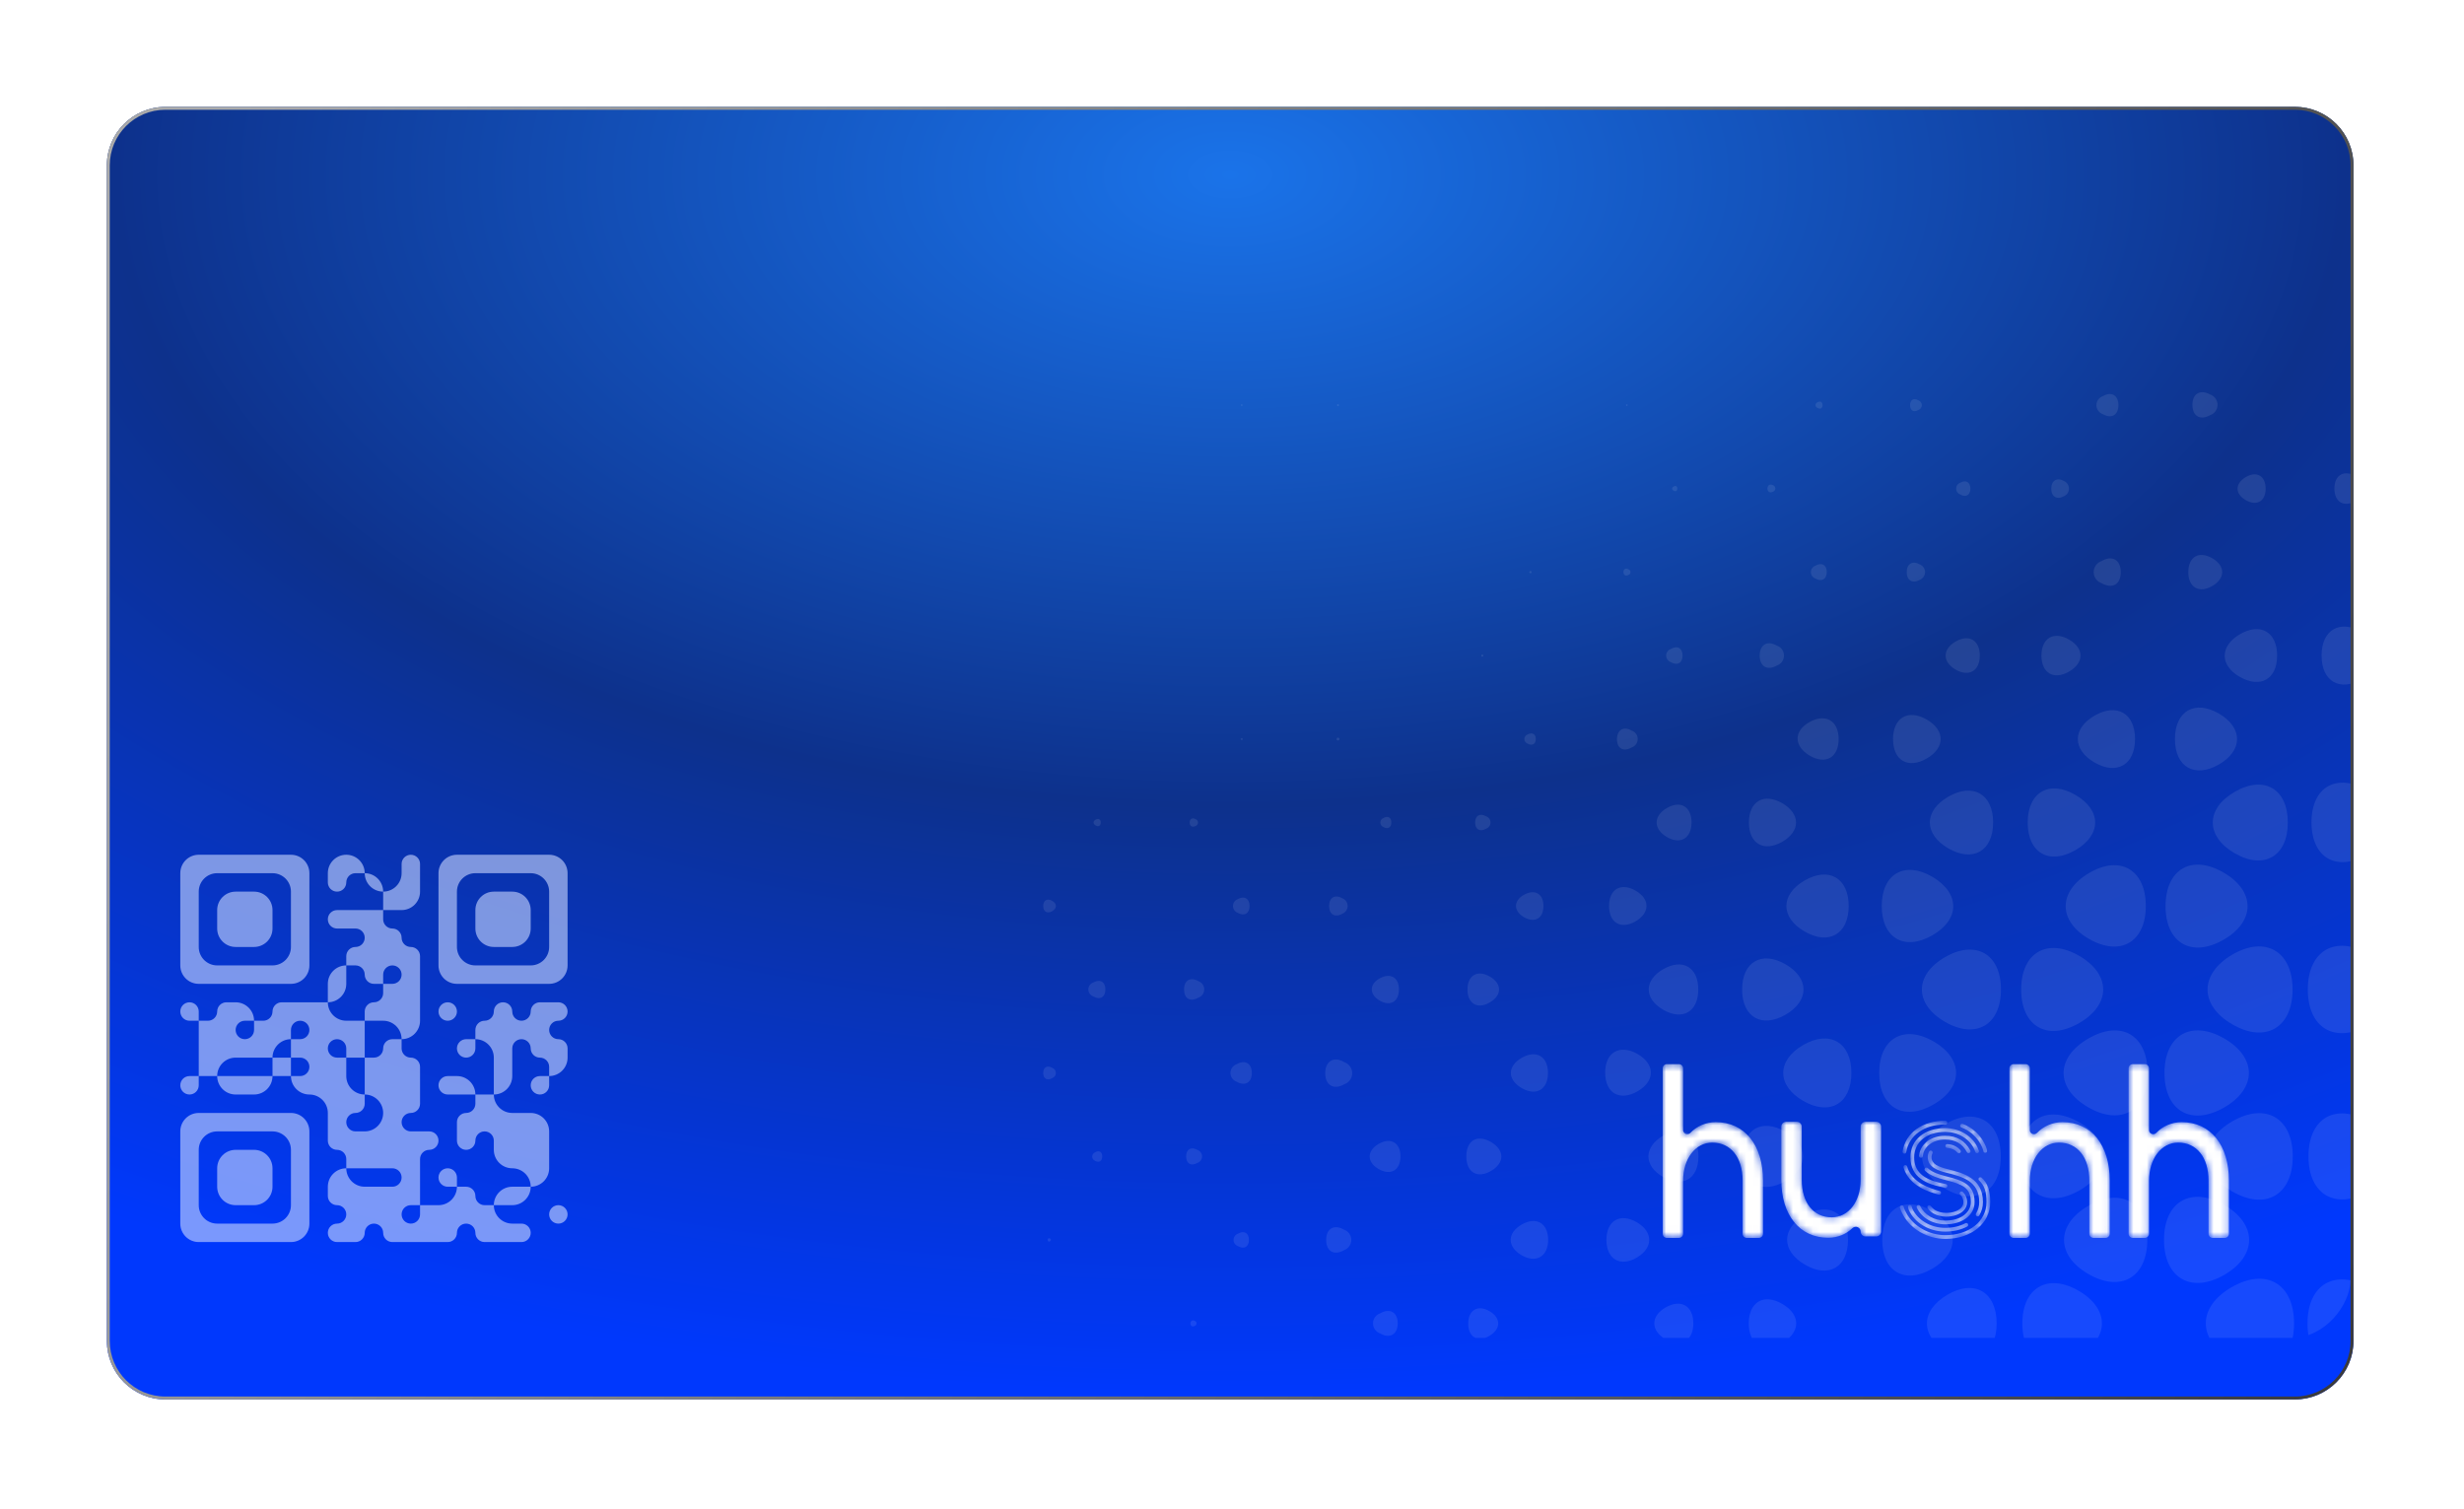 <svg width="369" height="226" viewBox="0 0 369 226" fill="none" xmlns="http://www.w3.org/2000/svg">
<g filter="url(#filter0_d_563_3619)">
<path d="M24.762 200.571L343.687 200.571C348.526 200.571 352.449 196.649 352.449 191.81V15.762C352.449 10.923 348.526 7 343.687 7L24.762 7C19.923 7 16 10.923 16 15.762V191.81C16 196.649 19.923 200.571 24.762 200.571Z" fill="url(#paint0_radial_563_3619)"/>
<path d="M343.687 200.352L24.762 200.352C20.044 200.352 16.219 196.528 16.219 191.81V15.762C16.219 11.044 20.044 7.219 24.762 7.219L343.687 7.219C348.405 7.219 352.23 11.044 352.23 15.762V191.81C352.23 196.528 348.405 200.352 343.687 200.352Z" stroke="url(#paint1_linear_563_3619)" stroke-width="0.438"/>
</g>
<g opacity="0.09">
<g clip-path="url(#clip0_563_3619)">
<path d="M231.818 160.683C231.818 163.152 230.055 164.201 227.886 162.942C225.716 161.683 225.728 159.659 227.886 158.412C230.043 157.165 231.818 158.177 231.818 160.683Z" fill="white"/>
<path d="M245.23 157.832C247.893 159.375 247.893 161.893 245.23 163.424C242.567 164.955 240.386 163.708 240.386 160.634C240.386 157.561 242.567 156.339 245.23 157.832Z" fill="white"/>
<path d="M254.327 148.178C254.327 151.523 251.96 152.881 249.075 151.215C246.191 149.548 246.179 146.808 249.075 145.141C251.972 143.475 254.327 144.833 254.327 148.178Z" fill="white"/>
<path d="M244.936 133.377C247.118 134.611 247.118 136.71 244.936 137.969C242.754 139.228 240.967 138.203 240.967 135.673C240.967 133.142 242.754 132.118 244.936 133.377Z" fill="white"/>
<path d="M231.141 135.673C231.141 137.525 229.834 138.277 228.232 137.352C226.629 136.426 226.629 134.883 228.232 133.994C229.834 133.105 231.141 133.821 231.141 135.673Z" fill="white"/>
<path d="M223.106 146.241C224.955 147.302 224.955 149.043 223.106 150.117C221.257 151.191 219.765 150.302 219.765 148.179C219.765 146.056 221.269 145.179 223.106 146.241Z" fill="white"/>
<path d="M223.291 171.016C225.349 172.25 225.349 174.151 223.291 175.348C221.232 176.546 219.592 175.558 219.592 173.176C219.592 170.793 221.183 169.818 223.291 171.016Z" fill="white"/>
<path d="M254.352 173.175C254.352 176.545 251.973 177.927 249.051 176.249C246.13 174.57 246.142 171.793 249.051 170.077C251.961 168.361 254.352 169.805 254.352 173.175Z" fill="white"/>
<path d="M267.406 144.414C270.981 146.487 270.981 149.87 267.406 151.943C263.831 154.017 260.897 152.314 260.897 148.179C260.897 144.043 263.831 142.34 267.406 144.414Z" fill="white"/>
<path d="M253.318 123.169C253.318 125.552 251.629 126.527 249.62 125.342C247.61 124.157 247.561 122.207 249.62 121.009C251.678 119.812 253.318 120.799 253.318 123.169Z" fill="white"/>
<path d="M222.536 122.232C222.733 122.297 222.905 122.423 223.027 122.591C223.149 122.76 223.214 122.963 223.214 123.171C223.214 123.379 223.149 123.581 223.027 123.75C222.905 123.918 222.733 124.044 222.536 124.109C221.636 124.627 220.909 124.207 220.909 123.171C220.909 122.134 221.636 121.726 222.536 122.232Z" fill="white"/>
<path d="M209.497 148.177C209.497 150.004 208.203 150.757 206.625 149.843C205.047 148.93 205.035 147.375 206.625 146.511C208.215 145.646 209.497 146.35 209.497 148.177Z" fill="white"/>
<path d="M231.843 185.679C231.843 188.148 230.055 189.234 227.873 187.975C225.692 186.716 225.692 184.642 227.873 183.383C230.055 182.124 231.843 183.161 231.843 185.679Z" fill="white"/>
<path d="M245.133 183.037C247.599 184.494 247.599 186.864 245.133 188.32C242.668 189.777 240.572 188.579 240.572 185.679C240.572 182.778 242.631 181.593 245.133 183.037Z" fill="white"/>
<path d="M267.371 169.471C270.896 171.508 270.896 174.841 267.371 176.878C263.845 178.914 260.96 177.248 260.96 173.174C260.96 169.101 263.845 167.435 267.371 169.471Z" fill="white"/>
<path d="M277.255 160.682C277.255 165.274 274.001 167.15 270.032 164.854C266.062 162.558 266.062 158.793 270.032 156.497C274.001 154.201 277.255 156.09 277.255 160.682Z" fill="white"/>
<path d="M276.852 135.674C276.852 139.871 273.881 141.599 270.244 139.488C266.608 137.378 266.62 133.958 270.244 131.86C273.868 129.761 276.852 131.477 276.852 135.674Z" fill="white"/>
<path d="M266.904 120.281C269.653 121.874 269.653 124.478 266.904 126.058C264.155 127.638 261.911 126.354 261.911 123.17C261.911 119.985 264.155 118.701 266.904 120.281Z" fill="white"/>
<path d="M244.344 109.405C244.61 109.493 244.841 109.662 245.005 109.89C245.168 110.117 245.256 110.39 245.256 110.67C245.256 110.95 245.168 111.223 245.005 111.45C244.841 111.677 244.61 111.847 244.344 111.935C243.112 112.639 242.15 112.071 242.15 110.701C242.15 109.33 243.136 108.701 244.344 109.405Z" fill="white"/>
<path d="M229.994 110.678C229.994 111.431 229.452 111.74 228.761 111.357C228.621 111.307 228.499 111.213 228.413 111.091C228.327 110.968 228.281 110.822 228.281 110.672C228.281 110.522 228.327 110.376 228.413 110.254C228.499 110.131 228.621 110.038 228.761 109.987C229.452 109.617 229.994 109.925 229.994 110.678Z" fill="white"/>
<path d="M208.363 123.169C208.363 123.922 207.833 124.231 207.192 123.86C207.051 123.81 206.929 123.717 206.843 123.594C206.757 123.471 206.711 123.325 206.711 123.175C206.711 123.025 206.757 122.879 206.843 122.757C206.929 122.634 207.051 122.541 207.192 122.49C207.833 122.12 208.363 122.416 208.363 123.169Z" fill="white"/>
<path d="M201.038 134.526C201.268 134.617 201.466 134.775 201.605 134.979C201.744 135.184 201.818 135.426 201.818 135.674C201.818 135.921 201.744 136.163 201.605 136.368C201.466 136.572 201.268 136.731 201.038 136.822C199.941 137.463 199.041 136.945 199.041 135.674C199.041 134.402 199.941 133.896 201.038 134.526Z" fill="white"/>
<path d="M201.322 159.066C201.666 159.183 201.964 159.404 202.176 159.7C202.387 159.995 202.501 160.35 202.501 160.713C202.501 161.077 202.387 161.431 202.176 161.727C201.964 162.022 201.666 162.244 201.322 162.361C199.757 163.275 198.462 162.534 198.462 160.72C198.462 158.905 199.757 158.115 201.322 159.066Z" fill="white"/>
<path d="M209.729 173.176C209.729 175.25 208.262 176.101 206.462 175.065C204.663 174.028 204.675 172.337 206.462 171.3C208.25 170.263 209.729 171.114 209.729 173.176Z" fill="white"/>
<path d="M209.322 198.183C209.322 199.837 208.089 200.516 206.708 199.689C206.391 199.584 206.114 199.381 205.918 199.11C205.722 198.838 205.617 198.512 205.617 198.177C205.617 197.842 205.722 197.515 205.918 197.244C206.114 196.972 206.391 196.77 206.708 196.665C208.138 195.838 209.322 196.517 209.322 198.183Z" fill="white"/>
<path d="M223.054 196.345C224.805 197.357 224.805 199.011 223.054 200.048C221.304 201.085 219.874 200.233 219.874 198.209C219.874 196.184 221.304 195.333 223.054 196.345Z" fill="white"/>
<path d="M253.587 198.182C253.587 200.811 251.714 201.885 249.446 200.577C247.177 199.268 247.165 197.096 249.446 195.787C251.726 194.479 253.587 195.54 253.587 198.182Z" fill="white"/>
<path d="M266.916 195.27C269.69 196.875 269.69 199.491 266.916 201.096C264.143 202.701 261.887 201.38 261.887 198.183C261.887 194.986 264.143 193.628 266.916 195.27Z" fill="white"/>
<path d="M276.751 185.68C276.751 189.778 273.842 191.457 270.292 189.383C266.742 187.309 266.742 183.976 270.292 181.977C273.842 179.977 276.751 181.582 276.751 185.68Z" fill="white"/>
<path d="M289.572 155.968C294.059 158.56 294.059 162.794 289.572 165.386C285.085 167.978 281.424 165.855 281.424 160.683C281.424 155.511 285.097 153.375 289.572 155.968Z" fill="white"/>
<path d="M299.655 148.18C299.655 153.5 295.883 155.685 291.272 153.019C286.662 150.352 286.674 145.995 291.272 143.341C295.87 140.687 299.655 142.847 299.655 148.18Z" fill="white"/>
<path d="M289.386 131.306C293.553 133.775 293.553 137.651 289.386 140.058C285.22 142.465 281.805 140.49 281.805 135.676C281.805 130.862 285.22 128.887 289.386 131.306Z" fill="white"/>
<path d="M275.348 110.679C275.348 113.444 273.388 114.567 270.996 113.148C268.605 111.728 268.605 109.445 270.996 108.124C273.388 106.803 275.348 107.914 275.348 110.679Z" fill="white"/>
<path d="M266.1 96.68C266.411 96.787 266.68 96.989 266.871 97.256C267.061 97.524 267.164 97.845 267.164 98.173C267.164 98.502 267.061 98.823 266.871 99.091C266.68 99.358 266.411 99.56 266.1 99.667C264.683 100.482 263.524 99.815 263.524 98.173C263.524 96.532 264.683 95.865 266.1 96.68Z" fill="white"/>
<path d="M251.974 98.172C251.974 99.271 251.198 99.727 250.248 99.172C250.036 99.104 249.851 98.971 249.72 98.791C249.589 98.612 249.518 98.395 249.518 98.172C249.518 97.949 249.589 97.733 249.72 97.553C249.851 97.373 250.036 97.24 250.248 97.172C251.198 96.617 251.974 97.073 251.974 98.172Z" fill="white"/>
<path d="M222.056 98.05C222.18 98.05 222.18 98.235 222.056 98.309C221.933 98.383 221.835 98.309 221.835 98.173C221.835 98.037 221.946 97.975 222.056 98.05Z" fill="white"/>
<path d="M200.471 110.493C200.51 110.504 200.545 110.527 200.57 110.559C200.595 110.592 200.608 110.631 200.608 110.672C200.608 110.713 200.595 110.753 200.57 110.785C200.545 110.818 200.51 110.841 200.471 110.851C200.298 110.95 200.163 110.851 200.163 110.678C200.163 110.506 200.298 110.407 200.471 110.493Z" fill="white"/>
<path d="M187.132 135.675C187.132 136.798 186.343 137.255 185.37 136.7C185.158 136.625 184.974 136.486 184.845 136.303C184.715 136.119 184.645 135.9 184.645 135.675C184.645 135.45 184.715 135.231 184.845 135.047C184.974 134.864 185.158 134.725 185.37 134.65C186.306 134.095 187.132 134.552 187.132 135.675Z" fill="white"/>
<path d="M179.467 146.932C179.722 147.022 179.943 147.189 180.099 147.41C180.256 147.631 180.34 147.896 180.34 148.167C180.34 148.438 180.256 148.702 180.099 148.923C179.943 149.144 179.722 149.311 179.467 149.401C178.234 150.092 177.322 149.537 177.322 148.167C177.322 146.796 178.283 146.253 179.467 146.932Z" fill="white"/>
<path d="M187.468 160.684C187.468 162.116 186.445 162.708 185.2 161.992C184.928 161.896 184.694 161.718 184.527 161.483C184.361 161.247 184.272 160.966 184.272 160.678C184.272 160.39 184.361 160.108 184.527 159.873C184.694 159.638 184.928 159.459 185.2 159.363C186.445 158.647 187.468 159.24 187.468 160.684Z" fill="white"/>
<path d="M201.261 184.138C201.583 184.247 201.863 184.455 202.061 184.732C202.259 185.008 202.366 185.34 202.366 185.681C202.366 186.021 202.259 186.353 202.061 186.63C201.863 186.907 201.583 187.114 201.261 187.224C199.795 188.075 198.599 187.372 198.599 185.681C198.599 183.99 199.795 183.286 201.261 184.138Z" fill="white"/>
<path d="M289.351 181.359C293.456 183.741 293.456 187.617 289.351 190C285.246 192.382 281.881 190.432 281.881 185.679C281.881 180.927 285.246 178.989 289.351 181.359Z" fill="white"/>
<path d="M299.63 173.175C299.63 178.495 295.87 180.667 291.285 178.001C286.699 175.335 286.687 171.002 291.285 168.348C295.882 165.694 299.63 167.867 299.63 173.175Z" fill="white"/>
<path d="M311.377 143.143C316.16 145.92 316.16 150.438 311.377 153.203C306.594 155.968 302.686 153.709 302.686 148.179C302.686 142.649 306.594 140.378 311.377 143.143Z" fill="white"/>
<path d="M298.483 123.169C298.483 127.44 295.463 129.181 291.777 127.045C288.091 124.91 288.079 121.429 291.777 119.306C295.475 117.183 298.483 118.911 298.483 123.169Z" fill="white"/>
<path d="M288.536 107.752C291.321 109.356 291.321 111.986 288.536 113.59C285.75 115.195 283.494 113.886 283.494 110.677C283.494 107.468 285.762 106.147 288.536 107.752Z" fill="white"/>
<path d="M273.571 85.668C273.571 86.742 272.807 87.174 271.882 86.644C271.681 86.574 271.506 86.444 271.382 86.27C271.258 86.096 271.192 85.888 271.192 85.675C271.192 85.461 271.258 85.253 271.382 85.079C271.506 84.906 271.681 84.775 271.882 84.706C272.807 84.163 273.571 84.607 273.571 85.668Z" fill="white"/>
<path d="M243.862 85.249C243.953 85.277 244.034 85.333 244.091 85.41C244.148 85.486 244.179 85.58 244.179 85.675C244.179 85.771 244.148 85.864 244.091 85.941C244.034 86.018 243.953 86.074 243.862 86.101C243.455 86.336 243.122 86.101 243.122 85.669C243.122 85.237 243.455 85.003 243.862 85.249Z" fill="white"/>
<path d="M229.365 85.67C229.365 85.831 229.254 85.893 229.118 85.819C228.983 85.744 228.983 85.609 229.118 85.535C229.254 85.461 229.365 85.522 229.365 85.67Z" fill="white"/>
<path d="M186.099 110.678C186.099 110.814 186 110.864 185.889 110.802C185.778 110.74 185.766 110.617 185.889 110.555C186.012 110.493 186.099 110.543 186.099 110.678Z" fill="white"/>
<path d="M179.047 122.666C179.153 122.703 179.245 122.772 179.309 122.864C179.374 122.956 179.409 123.065 179.409 123.178C179.409 123.29 179.374 123.4 179.309 123.492C179.245 123.583 179.153 123.653 179.047 123.69C178.554 123.974 178.159 123.69 178.159 123.172C178.159 122.653 178.554 122.382 179.047 122.666Z" fill="white"/>
<path d="M165.539 148.179C165.539 149.327 164.725 149.796 163.739 149.216C163.52 149.143 163.329 149.003 163.194 148.816C163.059 148.629 162.986 148.404 162.986 148.173C162.986 147.942 163.059 147.716 163.194 147.529C163.329 147.342 163.52 147.202 163.739 147.13C164.725 146.562 165.539 147.031 165.539 148.179Z" fill="white"/>
<path d="M179.308 172.2C179.514 172.266 179.693 172.397 179.821 172.572C179.948 172.747 180.017 172.958 180.017 173.175C180.017 173.392 179.948 173.603 179.821 173.778C179.693 173.954 179.514 174.084 179.308 174.15C178.383 174.693 177.631 174.249 177.631 173.175C177.631 172.101 178.383 171.669 179.308 172.2Z" fill="white"/>
<path d="M187.035 185.679C187.035 186.716 186.308 187.135 185.408 186.617C185.211 186.552 185.039 186.426 184.917 186.258C184.795 186.089 184.73 185.887 184.73 185.679C184.73 185.471 184.795 185.268 184.917 185.1C185.039 184.931 185.211 184.806 185.408 184.741C186.308 184.222 187.035 184.642 187.035 185.679Z" fill="white"/>
<path d="M299.013 198.185C299.013 202.888 295.672 204.826 291.617 202.468C287.561 200.111 287.549 196.296 291.617 193.902C295.684 191.507 299.013 193.47 299.013 198.185Z" fill="white"/>
<path d="M311.414 168.088C316.247 170.89 316.247 175.495 311.414 178.26C306.582 181.025 302.625 178.766 302.625 173.174C302.625 167.582 306.582 165.299 311.414 168.088Z" fill="white"/>
<path d="M321.622 160.682C321.622 166.336 317.615 168.644 312.722 165.817C307.828 162.991 307.791 158.411 312.722 155.535C317.652 152.659 321.622 155.016 321.622 160.682Z" fill="white"/>
<path d="M321.349 135.674C321.349 141.08 317.528 143.29 312.856 140.611C308.184 137.933 308.184 133.489 312.856 130.736C317.528 127.984 321.349 130.28 321.349 135.674Z" fill="white"/>
<path d="M310.811 119.047C314.743 121.318 314.743 125.034 310.811 127.305C306.879 129.576 303.661 127.725 303.661 123.17C303.661 118.615 306.928 116.763 310.811 119.047Z" fill="white"/>
<path d="M296.487 98.173C296.487 100.481 294.848 101.42 292.863 100.272C290.879 99.124 290.866 97.235 292.863 96.075C294.86 94.914 296.487 95.865 296.487 98.173Z" fill="white"/>
<path d="M287.526 84.534C287.752 84.627 287.946 84.785 288.082 84.989C288.218 85.192 288.291 85.431 288.291 85.676C288.291 85.921 288.218 86.16 288.082 86.363C287.946 86.566 287.752 86.725 287.526 86.817C286.429 87.447 285.542 86.929 285.542 85.67C285.542 84.41 286.429 83.904 287.526 84.534Z" fill="white"/>
<path d="M265.522 72.659C265.622 72.695 265.708 72.761 265.769 72.848C265.83 72.936 265.863 73.04 265.863 73.146C265.863 73.253 265.83 73.357 265.769 73.444C265.708 73.531 265.622 73.597 265.522 73.634C265.053 73.893 264.683 73.634 264.683 73.152C264.683 72.671 265.053 72.424 265.522 72.659Z" fill="white"/>
<path d="M251.184 73.176C251.184 73.522 250.938 73.658 250.642 73.485C250.346 73.312 250.334 73.028 250.642 72.855C250.95 72.683 251.184 72.818 251.184 73.176Z" fill="white"/>
<path d="M164.846 123.172C164.846 123.665 164.501 123.863 164.082 123.616C163.663 123.369 163.663 122.974 164.082 122.74C164.501 122.505 164.846 122.69 164.846 123.172Z" fill="white"/>
<path d="M157.574 134.908C158.313 135.328 158.313 136.019 157.574 136.451C156.834 136.883 156.23 136.525 156.23 135.673C156.23 134.822 156.834 134.476 157.574 134.908Z" fill="white"/>
<path d="M157.573 159.907C157.734 159.961 157.874 160.065 157.973 160.204C158.072 160.342 158.125 160.508 158.125 160.678C158.125 160.848 158.072 161.014 157.973 161.153C157.874 161.291 157.734 161.395 157.573 161.45C156.833 161.882 156.229 161.536 156.229 160.684C156.229 159.833 156.833 159.475 157.573 159.907Z" fill="white"/>
<path d="M165.068 173.174C165.068 173.878 164.575 174.174 163.959 173.816C163.841 173.762 163.741 173.675 163.671 173.566C163.601 173.456 163.563 173.329 163.563 173.199C163.563 173.069 163.601 172.942 163.671 172.832C163.741 172.723 163.841 172.636 163.959 172.582C164.575 172.187 165.068 172.471 165.068 173.174Z" fill="white"/>
<path d="M178.911 197.801C178.991 197.827 179.061 197.877 179.11 197.944C179.16 198.012 179.187 198.094 179.187 198.178C179.187 198.262 179.16 198.343 179.11 198.411C179.061 198.479 178.991 198.529 178.911 198.554C178.554 198.752 178.27 198.554 178.27 198.184C178.27 197.814 178.603 197.604 178.911 197.801Z" fill="white"/>
<path d="M311.29 193.295C315.937 195.986 315.937 200.381 311.29 203.06C306.643 205.738 302.858 203.541 302.858 198.184C302.858 192.826 306.655 190.617 311.29 193.295Z" fill="white"/>
<path d="M321.572 185.679C321.572 191.296 317.603 193.592 312.746 190.79C307.889 187.987 307.889 183.383 312.746 180.569C317.603 177.754 321.572 180.05 321.572 185.679Z" fill="white"/>
<path d="M333.085 155.512C338.016 158.351 338.016 163.005 333.085 165.844C328.154 168.683 324.148 166.362 324.148 160.684C324.148 155.006 328.167 152.673 333.085 155.512Z" fill="white"/>
<path d="M343.328 148.178C343.328 153.918 339.26 156.264 334.305 153.4C329.349 150.536 329.374 145.833 334.305 142.957C339.236 140.081 343.328 142.439 343.328 148.178Z" fill="white"/>
<path d="M332.999 130.674C337.782 133.439 337.782 137.969 332.999 140.722C328.216 143.474 324.308 141.228 324.308 135.698C324.308 130.168 328.216 127.884 332.999 130.674Z" fill="white"/>
<path d="M319.735 110.679C319.735 114.53 316.999 116.11 313.67 114.184C310.342 112.259 310.33 109.099 313.67 107.173C317.011 105.247 319.735 106.815 319.735 110.679Z" fill="white"/>
<path d="M309.86 95.778C312.14 97.099 312.14 99.246 309.86 100.567C307.579 101.888 305.718 100.802 305.718 98.173C305.718 95.543 307.579 94.457 309.86 95.778Z" fill="white"/>
<path d="M295.08 73.176C295.08 74.139 294.39 74.534 293.564 74.053C293.382 73.987 293.226 73.867 293.115 73.71C293.004 73.552 292.945 73.363 292.945 73.17C292.945 72.977 293.004 72.789 293.115 72.631C293.226 72.473 293.382 72.353 293.564 72.288C294.39 71.806 295.08 72.201 295.08 73.176Z" fill="white"/>
<path d="M287.279 59.946C287.433 59.995 287.567 60.093 287.662 60.223C287.757 60.354 287.808 60.512 287.808 60.674C287.808 60.836 287.757 60.993 287.662 61.124C287.567 61.255 287.433 61.352 287.279 61.402C286.588 61.809 286.046 61.476 286.046 60.674C286.046 59.871 286.588 59.538 287.279 59.946Z" fill="white"/>
<path d="M272.941 60.673C272.941 61.142 272.609 61.327 272.202 61.093C272.11 61.065 272.03 61.009 271.973 60.932C271.916 60.855 271.885 60.762 271.885 60.667C271.885 60.571 271.916 60.478 271.973 60.401C272.03 60.324 272.11 60.268 272.202 60.241C272.596 60.006 272.941 60.204 272.941 60.673Z" fill="white"/>
<path d="M243.68 60.561C243.7 60.572 243.718 60.587 243.73 60.607C243.743 60.627 243.749 60.649 243.749 60.672C243.749 60.696 243.743 60.718 243.73 60.738C243.718 60.758 243.7 60.773 243.68 60.784C243.661 60.793 243.64 60.797 243.619 60.796C243.598 60.795 243.578 60.788 243.56 60.777C243.543 60.766 243.528 60.751 243.518 60.732C243.508 60.714 243.503 60.693 243.503 60.672C243.503 60.651 243.508 60.631 243.518 60.613C243.528 60.594 243.543 60.579 243.56 60.568C243.578 60.557 243.598 60.55 243.619 60.549C243.64 60.548 243.661 60.552 243.68 60.561Z" fill="white"/>
<path d="M200.434 60.549C200.558 60.623 200.558 60.722 200.434 60.796C200.311 60.87 200.237 60.796 200.237 60.672C200.237 60.549 200.323 60.487 200.434 60.549Z" fill="white"/>
<path d="M186.074 60.672C186.074 60.783 186 60.833 185.901 60.771C185.803 60.709 185.79 60.623 185.901 60.561C186.012 60.499 186.074 60.561 186.074 60.672Z" fill="white"/>
<path d="M157.241 185.468C157.438 185.579 157.438 185.764 157.241 185.888C157.044 186.011 156.896 185.888 156.896 185.678C156.896 185.468 157.056 185.357 157.241 185.468Z" fill="white"/>
<path d="M333.123 180.457C338.053 183.321 338.053 188.036 333.123 190.9C328.192 193.764 324.075 191.431 324.075 185.678C324.075 179.926 328.143 177.581 333.123 180.457Z" fill="white"/>
<path d="M343.354 173.175C343.354 178.939 339.273 181.309 334.293 178.421C329.313 175.532 329.301 170.817 334.293 167.928C339.286 165.04 343.354 167.41 343.354 173.175Z" fill="white"/>
<path d="M354.781 142.872C359.822 145.797 359.822 150.562 354.781 153.475C349.739 156.388 345.609 154.006 345.609 148.179C345.609 142.353 349.739 139.958 354.781 142.872Z" fill="white"/>
<path d="M342.614 123.17C342.614 128.231 339.039 130.305 334.663 127.774C330.287 125.244 330.287 121.109 334.663 118.578C339.039 116.048 342.614 118.122 342.614 123.17Z" fill="white"/>
<path d="M332.295 106.864C335.919 108.963 335.919 112.394 332.295 114.48C328.67 116.566 325.712 114.863 325.712 110.678C325.712 106.494 328.67 104.753 332.295 106.864Z" fill="white"/>
<path d="M317.602 85.669C317.602 87.508 316.369 88.249 314.73 87.335C314.383 87.218 314.082 86.995 313.869 86.697C313.655 86.399 313.541 86.042 313.541 85.675C313.541 85.309 313.655 84.951 313.869 84.654C314.082 84.356 314.383 84.132 314.73 84.015C316.308 83.089 317.602 83.842 317.602 85.669Z" fill="white"/>
<path d="M309.135 72.054C309.347 72.154 309.526 72.312 309.652 72.51C309.777 72.707 309.844 72.937 309.844 73.171C309.844 73.406 309.777 73.635 309.652 73.833C309.526 74.031 309.347 74.189 309.135 74.288C308.063 74.906 307.188 74.399 307.188 73.177C307.188 71.955 308.063 71.425 309.135 72.054Z" fill="white"/>
<path d="M343.551 198.183C343.551 204.133 339.335 206.565 334.195 203.59C329.054 200.615 329.042 195.739 334.195 192.764C339.347 189.789 343.551 192.221 343.551 198.183Z" fill="white"/>
<path d="M354.733 167.953C359.663 170.829 359.663 175.532 354.733 178.396C349.802 181.26 345.709 178.914 345.709 173.174C345.709 167.434 349.765 165.089 354.733 167.953Z" fill="white"/>
<path d="M365.048 160.684C365.048 166.461 360.955 168.831 355.951 165.93C350.946 163.03 350.946 158.314 355.951 155.426C360.955 152.537 365.048 154.895 365.048 160.684Z" fill="white"/>
<path d="M365.048 135.675C365.048 141.539 360.906 143.946 355.827 141.008C350.749 138.07 350.761 133.281 355.827 130.343C360.894 127.405 365.048 129.812 365.048 135.675Z" fill="white"/>
<path d="M354.509 118.332C359.094 120.986 359.094 125.318 354.509 127.972C349.923 130.626 346.163 128.454 346.163 123.146C346.163 117.838 349.923 115.702 354.509 118.332Z" fill="white"/>
<path d="M341.013 98.174C341.013 101.705 338.548 103.112 335.466 101.384C332.384 99.656 332.409 96.73 335.466 94.965C338.523 93.2 341.013 94.644 341.013 98.174Z" fill="white"/>
<path d="M331.3 83.596C333.285 84.744 333.285 86.608 331.3 87.756C329.315 88.904 327.713 87.966 327.713 85.67C327.713 83.374 329.303 82.448 331.3 83.596Z" fill="white"/>
<path d="M317.245 60.673C317.245 62.154 316.197 62.772 314.915 62.019C314.633 61.924 314.389 61.743 314.216 61.502C314.042 61.26 313.949 60.971 313.949 60.673C313.949 60.376 314.042 60.086 314.216 59.845C314.389 59.603 314.633 59.422 314.915 59.328C316.197 58.575 317.245 59.192 317.245 60.673Z" fill="white"/>
<path d="M354.806 192.838C359.885 195.776 359.885 200.59 354.806 203.528C349.727 206.466 345.561 204.059 345.561 198.183C345.561 192.308 349.727 189.925 354.806 192.838Z" fill="white"/>
<path d="M364.888 185.678C364.888 191.357 360.869 193.677 355.951 190.838C351.032 187.999 351.02 183.358 355.951 180.519C360.881 177.68 364.888 180.05 364.888 185.678Z" fill="white"/>
<path d="M353.76 94.656C357.1 96.594 357.1 99.754 353.76 101.692C350.419 103.63 347.67 102.037 347.67 98.174C347.67 94.31 350.407 92.73 353.76 94.656Z" fill="white"/>
<path d="M339.299 73.177C339.299 75.066 337.955 75.843 336.316 74.893C334.676 73.942 334.676 72.424 336.316 71.449C337.955 70.474 339.299 71.276 339.299 73.177Z" fill="white"/>
<path d="M330.988 59.08C331.31 59.19 331.59 59.397 331.788 59.674C331.986 59.951 332.093 60.283 332.093 60.623C332.093 60.964 331.986 61.296 331.788 61.572C331.59 61.849 331.31 62.057 330.988 62.166C329.522 63.018 328.326 62.327 328.326 60.623C328.326 58.92 329.522 58.278 330.988 59.08Z" fill="white"/>
<path d="M352.797 71.314C354.56 72.338 354.56 74.004 352.797 75.017C351.034 76.029 349.592 75.202 349.592 73.165C349.592 71.128 351.034 70.301 352.797 71.314Z" fill="white"/>
</g>
</g>
<mask id="mask0_563_3619" style="mask-type:alpha" maskUnits="userSpaceOnUse" x="249" y="159" width="85" height="27">
<path d="M269.824 176.68V168.718C269.824 168.317 269.499 167.993 269.099 167.993H267.486C267.085 167.993 266.76 168.317 266.76 168.718V176.68C266.76 181.929 269.483 185.361 273.795 185.361C275.21 185.361 276.493 184.808 277.417 183.917C277.877 183.472 278.644 183.796 278.644 184.436C278.644 184.837 278.969 185.161 279.37 185.161H280.983C281.383 185.161 281.708 184.837 281.708 184.436V168.718C281.708 168.317 281.383 167.993 280.983 167.993H279.37C278.969 167.993 278.644 168.317 278.644 168.718V176.654C278.644 179.944 276.829 182.296 274.306 182.296C271.583 182.296 269.824 180.114 269.824 176.68ZM330.741 176.786V184.756C330.741 185.102 331.022 185.384 331.369 185.384H333.169C333.516 185.384 333.797 185.102 333.797 184.756V176.786C333.797 171.503 331.084 168.046 326.714 168.046C325.212 168.046 323.859 168.663 322.921 169.645C322.524 170.06 321.83 169.796 321.83 169.222V159.984C321.83 159.637 321.548 159.355 321.201 159.355H319.402C319.055 159.355 318.774 159.637 318.774 159.984V184.756C318.774 185.102 319.055 185.384 319.402 185.384H321.201C321.548 185.384 321.83 185.102 321.83 184.756V176.815C321.83 173.502 323.686 171.103 326.2 171.103C328.97 171.103 330.741 173.33 330.741 176.786ZM312.891 176.786V184.756C312.891 185.102 313.172 185.384 313.519 185.384H315.319C315.666 185.384 315.947 185.102 315.947 184.756V176.786C315.947 171.503 313.233 168.046 308.863 168.046C307.362 168.046 306.008 168.663 305.07 169.645C304.674 170.06 303.979 169.796 303.979 169.222V159.984C303.979 159.637 303.698 159.355 303.351 159.355H301.551C301.204 159.355 300.923 159.637 300.923 159.984V184.756C300.923 185.102 301.204 185.384 301.551 185.384H303.351C303.698 185.384 303.979 185.102 303.979 184.756V176.815C303.979 173.502 305.836 171.103 308.349 171.103C311.12 171.103 312.891 173.33 312.891 176.786ZM260.968 176.786V184.756C260.968 185.102 261.249 185.384 261.596 185.384H263.396C263.743 185.384 264.024 185.102 264.024 184.756V176.786C264.024 171.503 261.311 168.046 256.941 168.046C255.439 168.046 254.085 168.663 253.147 169.645C252.751 170.06 252.056 169.796 252.056 169.222V159.984C252.056 159.637 251.775 159.355 251.428 159.355H249.628C249.281 159.355 249 159.637 249 159.984V184.756C249 185.102 249.281 185.384 249.628 185.384H251.428C251.775 185.384 252.056 185.102 252.056 184.756V176.815C252.056 173.502 253.913 171.103 256.426 171.103C259.197 171.103 260.968 173.33 260.968 176.786ZM287.955 173.138L287.962 173.088C287.967 173.054 287.973 173.017 287.974 173.01C288.14 171.664 289.549 170.648 291.251 170.648L291.319 170.649C292.813 170.649 293.876 171.269 294.569 172.544C294.643 172.68 294.815 172.731 294.951 172.656C295.088 172.582 295.138 172.411 295.064 172.274C294.274 170.822 293.014 170.086 291.321 170.086L291.253 170.085C289.233 170.085 287.619 171.286 287.415 172.939L287.405 173.002C287.401 173.034 287.396 173.063 287.395 173.067C287.377 173.22 287.486 173.358 287.639 173.379C287.651 173.38 287.663 173.381 287.675 173.381C287.814 173.381 287.934 173.279 287.955 173.138ZM295.709 180.005C295.709 177.427 293.977 176.791 291.529 176.174L291.238 176.098C290.557 175.917 289.419 175.615 288.683 174.92C288.57 174.814 288.391 174.819 288.285 174.932C288.178 175.045 288.183 175.224 288.296 175.33C289.136 176.123 290.361 176.448 291.093 176.642L291.392 176.72C293.943 177.364 295.145 177.897 295.145 180.005C295.145 181.641 293.572 182.783 291.319 182.783C289.645 182.783 288.206 181.95 287.564 180.608C287.497 180.468 287.328 180.408 287.188 180.475C287.048 180.543 286.989 180.711 287.056 180.851C287.792 182.39 289.426 183.346 291.319 183.346C293.903 183.346 295.709 181.972 295.709 180.005ZM293.554 172.634C293.67 172.53 293.679 172.352 293.575 172.236C293.069 171.674 292.451 171.388 291.631 171.335C291.478 171.325 291.342 171.442 291.332 171.597C291.322 171.753 291.439 171.887 291.595 171.897C292.258 171.94 292.755 172.167 293.157 172.614C293.212 172.675 293.289 172.707 293.366 172.707C293.433 172.707 293.5 172.683 293.554 172.634ZM296.405 182.02C296.775 181.409 296.962 180.734 296.962 180.013C296.962 176.418 293.977 175.665 291.797 175.115L291.575 175.057C290.351 174.731 289.253 174.349 289.252 173.275C289.257 173.072 289.304 172.886 289.392 172.72C289.466 172.583 289.414 172.413 289.276 172.339C289.139 172.266 288.969 172.318 288.895 172.456C288.765 172.699 288.696 172.97 288.689 173.268C288.689 174.871 290.405 175.328 291.43 175.602L291.659 175.661C293.881 176.222 296.399 176.857 296.399 180.013C296.399 180.63 296.239 181.207 295.923 181.728C295.843 181.861 295.885 182.034 296.018 182.115C296.064 182.142 296.114 182.156 296.164 182.156C296.259 182.156 296.352 182.107 296.405 182.02ZM294.606 183.673C294.744 183.6 294.795 183.429 294.722 183.292C294.648 183.155 294.478 183.103 294.341 183.177C293.487 183.633 292.442 183.875 291.319 183.875C289.13 183.875 287.143 182.705 286.375 180.965C286.337 180.879 286.312 180.788 286.301 180.697C286.283 180.542 286.142 180.431 285.988 180.45C285.834 180.468 285.723 180.608 285.742 180.762C285.759 180.91 285.799 181.055 285.86 181.193C286.716 183.134 288.91 184.438 291.319 184.438C292.535 184.438 293.672 184.174 294.606 183.673ZM294.037 181.315C294.401 180.957 294.593 180.516 294.593 180.04C294.593 179.648 294.501 179.29 294.319 178.977C294.222 178.81 294.098 178.652 293.949 178.506C293.837 178.398 293.659 178.4 293.55 178.511C293.442 178.622 293.444 178.8 293.555 178.909C293.667 179.019 293.76 179.137 293.832 179.259C293.965 179.489 294.03 179.744 294.03 180.04C294.03 180.366 293.899 180.66 293.642 180.913C293.17 181.378 292.328 181.648 291.396 181.633C290.842 181.625 290.314 181.494 289.868 181.254C289.544 181.079 289.335 180.832 289.196 180.669C289.169 180.637 289.146 180.609 289.124 180.585C289.021 180.469 288.843 180.459 288.726 180.562C288.61 180.665 288.6 180.843 288.703 180.96C288.722 180.981 288.743 181.006 288.766 181.033C288.922 181.217 289.183 181.525 289.601 181.75C290.126 182.032 290.744 182.187 291.387 182.196C291.414 182.196 291.44 182.197 291.466 182.197C292.517 182.197 293.474 181.87 294.037 181.315ZM291.623 177.671C291.662 177.52 291.57 177.367 291.419 177.329C291.215 177.278 290.995 177.227 290.767 177.179C287.929 176.581 286.663 175.388 286.663 173.311C286.663 171.031 288.544 169.498 291.343 169.498C293.018 169.498 295.131 170.436 295.809 172.495C295.858 172.643 296.018 172.723 296.165 172.675C296.313 172.626 296.393 172.467 296.344 172.319C295.578 169.994 293.214 168.935 291.343 168.935C288.207 168.935 286.1 170.694 286.1 173.311C286.1 176.412 288.697 177.318 290.651 177.73C290.872 177.777 291.084 177.825 291.281 177.875C291.305 177.881 291.328 177.884 291.351 177.884C291.477 177.884 291.591 177.799 291.623 177.671ZM298.054 180.013C298.054 178.295 297.655 177.167 296.761 176.356C296.646 176.252 296.468 176.261 296.363 176.375C296.259 176.491 296.268 176.669 296.383 176.773C297.159 177.478 297.491 178.447 297.491 180.013C297.491 182.883 294.895 184.967 291.319 184.967C288.887 184.967 286.544 183.636 285.488 181.656L285.458 181.601C285.377 181.453 285.207 181.145 285.07 180.691C285.025 180.542 284.868 180.457 284.72 180.503C284.57 180.548 284.486 180.705 284.531 180.854C284.685 181.364 284.873 181.708 284.964 181.872L284.99 181.921C286.142 184.08 288.685 185.53 291.319 185.53C295.221 185.53 298.054 183.21 298.054 180.013ZM290.673 178.701C290.715 178.551 290.627 178.396 290.477 178.354C289.137 177.979 286.346 177.199 285.604 174.675C285.56 174.526 285.403 174.44 285.254 174.484C285.105 174.528 285.02 174.685 285.064 174.834C285.894 177.658 289 178.526 290.326 178.897C290.351 178.904 290.377 178.907 290.402 178.907C290.525 178.907 290.638 178.826 290.673 178.701ZM285.473 172.528C285.862 170.05 288.157 168.406 291.206 168.406C291.25 168.406 291.294 168.406 291.339 168.407C291.499 168.405 291.622 168.285 291.625 168.129C291.627 167.974 291.503 167.846 291.347 167.844C287.941 167.786 285.356 169.638 284.916 172.44C284.892 172.594 284.997 172.738 285.151 172.762C285.166 172.765 285.181 172.766 285.195 172.766C285.332 172.766 285.451 172.667 285.473 172.528ZM297.3 172.639C297.152 172.639 297.027 172.522 297.019 172.372C296.977 172.004 296.188 169.765 293.723 168.833C293.578 168.778 293.505 168.615 293.56 168.47C293.615 168.325 293.777 168.251 293.923 168.306C296.783 169.387 297.563 171.987 297.582 172.342C297.59 172.497 297.471 172.63 297.315 172.638C297.31 172.639 297.305 172.639 297.3 172.639Z" fill="white"/>
</mask>
<g mask="url(#mask0_563_3619)">
<path fill-rule="evenodd" clip-rule="evenodd" d="M269.823 176.68V168.718C269.823 168.317 269.499 167.993 269.098 167.993H267.485C267.084 167.993 266.76 168.317 266.76 168.718V176.68C266.76 181.929 269.483 185.361 273.794 185.361C275.21 185.361 276.493 184.808 277.416 183.917C277.877 183.472 278.644 183.796 278.644 184.436C278.644 184.837 278.969 185.161 279.369 185.161H280.982C281.383 185.161 281.707 184.837 281.707 184.436V168.718C281.707 168.317 281.383 167.993 280.982 167.993H279.369C278.969 167.993 278.644 168.317 278.644 168.718V176.654C278.644 179.944 276.829 182.296 274.305 182.296C271.582 182.296 269.823 180.114 269.823 176.68ZM330.741 176.786V184.756C330.741 185.102 331.022 185.384 331.369 185.384H333.169C333.515 185.384 333.797 185.102 333.797 184.756V176.786C333.797 171.503 331.083 168.046 326.713 168.046C325.212 168.046 323.858 168.663 322.92 169.645C322.524 170.06 321.829 169.796 321.829 169.222V159.984C321.829 159.637 321.548 159.355 321.201 159.355H319.401C319.054 159.355 318.773 159.637 318.773 159.984V184.756C318.773 185.102 319.054 185.384 319.401 185.384H321.201C321.548 185.384 321.829 185.102 321.829 184.756V176.815C321.829 173.502 323.686 171.103 326.199 171.103C328.97 171.103 330.741 173.33 330.741 176.786ZM312.89 176.786V184.756C312.89 185.102 313.171 185.384 313.518 185.384H315.318C315.665 185.384 315.946 185.102 315.946 184.756V176.786C315.946 171.503 313.233 168.046 308.863 168.046C307.361 168.046 306.008 168.663 305.07 169.645C304.674 170.06 303.979 169.796 303.979 169.222V159.984C303.979 159.637 303.698 159.355 303.35 159.355H301.551C301.204 159.355 300.923 159.637 300.923 159.984V184.756C300.923 185.102 301.204 185.384 301.551 185.384H303.35C303.698 185.384 303.979 185.102 303.979 184.756V176.815C303.979 173.502 305.835 171.103 308.349 171.103C311.119 171.103 312.89 173.33 312.89 176.786ZM260.967 176.786V184.756C260.967 185.102 261.248 185.384 261.595 185.384H263.395C263.742 185.384 264.023 185.102 264.023 184.756V176.786C264.023 171.503 261.31 168.046 256.94 168.046C255.438 168.046 254.085 168.663 253.147 169.645C252.751 170.06 252.056 169.796 252.056 169.222V159.984C252.056 159.637 251.774 159.355 251.428 159.355H249.628C249.281 159.355 249 159.637 249 159.984V184.756C249 185.102 249.281 185.384 249.628 185.384H251.428C251.774 185.384 252.056 185.102 252.056 184.756V176.815C252.056 173.502 253.912 171.103 256.426 171.103C259.196 171.103 260.967 173.33 260.967 176.786ZM287.954 173.138L287.962 173.088C287.967 173.054 287.972 173.017 287.974 173.01C288.139 171.664 289.549 170.648 291.25 170.648L291.318 170.649C292.812 170.649 293.876 171.269 294.569 172.544C294.643 172.68 294.814 172.731 294.951 172.656C295.087 172.582 295.138 172.411 295.064 172.274C294.274 170.822 293.014 170.086 291.321 170.086L291.253 170.085C289.232 170.085 287.618 171.286 287.415 172.939L287.405 173.002C287.4 173.034 287.396 173.063 287.395 173.067C287.377 173.22 287.485 173.358 287.638 173.379C287.651 173.38 287.663 173.381 287.675 173.381C287.813 173.381 287.934 173.279 287.954 173.138ZM295.708 180.005C295.708 177.427 293.976 176.791 291.529 176.174L291.237 176.098C290.557 175.917 289.418 175.615 288.682 174.92C288.569 174.814 288.391 174.819 288.284 174.932C288.178 175.045 288.183 175.224 288.296 175.33C289.136 176.123 290.361 176.448 291.092 176.642L291.391 176.72C293.943 177.364 295.145 177.897 295.145 180.005C295.145 181.641 293.571 182.783 291.318 182.783C289.644 182.783 288.205 181.95 287.563 180.608C287.496 180.468 287.328 180.408 287.188 180.475C287.047 180.543 286.988 180.711 287.055 180.851C287.792 182.39 289.425 183.346 291.318 183.346C293.903 183.346 295.708 181.972 295.708 180.005ZM293.554 172.634C293.669 172.53 293.679 172.352 293.575 172.236C293.068 171.674 292.45 171.388 291.631 171.335C291.477 171.325 291.341 171.442 291.331 171.597C291.321 171.753 291.439 171.887 291.594 171.897C292.258 171.94 292.754 172.167 293.156 172.614C293.212 172.675 293.288 172.707 293.366 172.707C293.433 172.707 293.5 172.683 293.554 172.634ZM296.405 182.02C296.774 181.409 296.961 180.734 296.961 180.013C296.961 176.418 293.976 175.665 291.797 175.115L291.574 175.057C290.351 174.731 289.252 174.349 289.252 173.275C289.257 173.072 289.304 172.886 289.392 172.72C289.465 172.583 289.413 172.413 289.276 172.339C289.138 172.266 288.968 172.318 288.895 172.456C288.765 172.699 288.695 172.97 288.689 173.268C288.689 174.871 290.404 175.328 291.429 175.602L291.659 175.661C293.88 176.222 296.398 176.857 296.398 180.013C296.398 180.63 296.238 181.207 295.923 181.728C295.842 181.861 295.885 182.034 296.018 182.115C296.063 182.142 296.114 182.156 296.164 182.156C296.259 182.156 296.352 182.107 296.405 182.02ZM294.606 183.673C294.743 183.6 294.795 183.429 294.721 183.292C294.648 183.155 294.477 183.103 294.34 183.177C293.487 183.633 292.442 183.875 291.318 183.875C289.129 183.875 287.143 182.705 286.374 180.965C286.336 180.879 286.311 180.788 286.301 180.697C286.282 180.542 286.142 180.431 285.988 180.45C285.833 180.468 285.723 180.608 285.741 180.762C285.758 180.91 285.798 181.055 285.859 181.193C286.716 183.134 288.91 184.438 291.318 184.438C292.534 184.438 293.671 184.174 294.606 183.673ZM294.037 181.315C294.4 180.957 294.592 180.516 294.592 180.04C294.592 179.648 294.5 179.29 294.318 178.977C294.222 178.81 294.097 178.652 293.948 178.506C293.837 178.398 293.659 178.4 293.55 178.511C293.441 178.622 293.443 178.8 293.554 178.909C293.667 179.019 293.76 179.137 293.831 179.259C293.964 179.489 294.029 179.744 294.029 180.04C294.029 180.366 293.899 180.66 293.642 180.913C293.169 181.378 292.328 181.648 291.395 181.633C290.842 181.625 290.314 181.494 289.867 181.254C289.543 181.079 289.334 180.832 289.196 180.669C289.169 180.637 289.145 180.609 289.124 180.585C289.02 180.469 288.842 180.459 288.726 180.562C288.61 180.665 288.599 180.843 288.703 180.96C288.721 180.981 288.743 181.006 288.766 181.033C288.922 181.217 289.183 181.525 289.6 181.75C290.126 182.032 290.744 182.187 291.387 182.196C291.413 182.196 291.44 182.197 291.466 182.197C292.517 182.197 293.473 181.87 294.037 181.315ZM291.623 177.671C291.661 177.52 291.57 177.367 291.419 177.329C291.214 177.278 290.995 177.227 290.767 177.179C287.928 176.581 286.663 175.388 286.663 173.311C286.663 171.031 288.543 169.498 291.342 169.498C293.018 169.498 295.13 170.436 295.809 172.495C295.857 172.643 296.017 172.723 296.165 172.675C296.312 172.626 296.393 172.467 296.344 172.319C295.577 169.994 293.214 168.935 291.342 168.935C288.206 168.935 286.099 170.694 286.099 173.311C286.099 176.412 288.697 177.318 290.651 177.73C290.871 177.777 291.083 177.825 291.281 177.875C291.304 177.881 291.327 177.884 291.35 177.884C291.476 177.884 291.591 177.799 291.623 177.671ZM298.053 180.013C298.053 178.295 297.655 177.167 296.761 176.356C296.646 176.252 296.467 176.261 296.363 176.375C296.258 176.491 296.267 176.669 296.382 176.773C297.159 177.478 297.49 178.447 297.49 180.013C297.49 182.883 294.894 184.967 291.318 184.967C288.887 184.967 286.544 183.636 285.487 181.656L285.457 181.601C285.376 181.453 285.207 181.145 285.07 180.691C285.025 180.542 284.868 180.457 284.719 180.503C284.57 180.548 284.486 180.705 284.531 180.854C284.685 181.364 284.873 181.708 284.964 181.872L284.99 181.921C286.142 184.08 288.685 185.53 291.318 185.53C295.221 185.53 298.053 183.21 298.053 180.013ZM290.673 178.701C290.714 178.551 290.627 178.396 290.477 178.354C289.136 177.979 286.346 177.199 285.603 174.675C285.56 174.526 285.403 174.44 285.254 174.484C285.104 174.528 285.019 174.685 285.063 174.834C285.894 177.658 288.999 178.526 290.325 178.897C290.351 178.904 290.376 178.907 290.401 178.907C290.524 178.907 290.638 178.826 290.673 178.701ZM285.473 172.528C285.861 170.05 288.157 168.406 291.205 168.406C291.249 168.406 291.294 168.406 291.338 168.407C291.498 168.405 291.622 168.285 291.624 168.129C291.627 167.974 291.502 167.846 291.347 167.844C287.941 167.786 285.356 169.638 284.916 172.44C284.892 172.594 284.997 172.738 285.151 172.762C285.166 172.765 285.18 172.766 285.195 172.766C285.331 172.766 285.451 172.667 285.473 172.528ZM297.3 172.639C297.151 172.639 297.027 172.522 297.019 172.372C296.976 172.004 296.187 169.765 293.723 168.833C293.578 168.778 293.504 168.615 293.559 168.47C293.614 168.325 293.777 168.251 293.922 168.306C296.782 169.387 297.562 171.987 297.581 172.342C297.59 172.497 297.47 172.63 297.315 172.638C297.31 172.639 297.305 172.639 297.3 172.639Z" fill="white"/>
</g>
<path d="M29.762 128C28.236 128 27 129.237 27 130.762V130.762V133.524V136.286V139.048V141.81V144.571V144.571C27 146.097 28.236 147.333 29.762 147.333V147.333H32.524H35.286H38.048H40.809H43.571V147.333C45.097 147.333 46.333 146.097 46.333 144.571V144.571V141.81V139.048V136.286V133.524V130.762V130.762C46.333 129.237 45.097 128 43.571 128V128H40.809H38.048H35.286H32.524H29.762V128ZM51.857 128C50.332 128 49.095 129.237 49.095 130.762V130.762V132.143C49.095 132.906 49.714 133.524 50.476 133.524V133.524C51.239 133.524 51.857 132.906 51.857 132.143V132.143C51.857 131.38 52.475 130.762 53.238 130.762H54.619V130.762C54.619 129.237 53.383 128 51.857 128V128V128ZM54.619 130.762V130.762C54.619 132.287 55.856 133.524 57.381 133.524V133.524V133.524C57.381 131.998 56.144 130.762 54.619 130.762V130.762ZM57.381 133.524V136.286H60.143V136.286C61.668 136.286 62.905 135.049 62.905 133.524V133.524V130.762V129.381C62.905 128.618 62.286 128 61.524 128V128C60.761 128 60.143 128.618 60.143 129.381V130.762V130.762C60.143 132.287 58.906 133.524 57.381 133.524V133.524ZM57.381 136.286H54.619H51.857H50.476C49.714 136.286 49.095 136.904 49.095 137.667V137.667C49.095 138.429 49.714 139.048 50.476 139.048H51.857H53.238C54.001 139.048 54.619 139.666 54.619 140.429V140.429C54.619 141.191 54.001 141.81 53.238 141.81V141.81C52.475 141.81 51.857 142.428 51.857 143.19V144.571H53.238C54.001 144.571 54.619 145.19 54.619 145.952V145.952C54.619 146.715 55.237 147.333 56 147.333H57.381V145.952C57.381 145.19 57.999 144.571 58.762 144.571V144.571C59.525 144.571 60.143 145.19 60.143 145.952V145.952C60.143 146.715 59.525 147.333 58.762 147.333H57.381V148.714C57.381 149.477 56.763 150.095 56 150.095V150.095C55.237 150.095 54.619 150.714 54.619 151.476V152.857H57.381V152.857C58.906 152.857 60.143 154.094 60.143 155.619V155.619V155.619C61.668 155.619 62.905 154.383 62.905 152.857V152.857V150.095V147.333V144.571V143.19C62.905 142.428 62.286 141.81 61.524 141.81V141.81C60.761 141.81 60.143 141.191 60.143 140.429V140.429C60.143 139.666 59.525 139.048 58.762 139.048V139.048C57.999 139.048 57.381 138.429 57.381 137.667V136.286ZM60.143 155.619H58.762C57.999 155.619 57.381 156.237 57.381 157V157C57.381 157.763 56.763 158.381 56 158.381H54.619V161.143V163.905V163.905C56.144 163.905 57.381 165.141 57.381 166.667V166.667V166.667C57.381 168.192 56.144 169.429 54.619 169.429V169.429H53.238C52.475 169.429 51.857 168.81 51.857 168.048V168.048C51.857 167.285 52.475 166.667 53.238 166.667V166.667C54.001 166.667 54.619 166.048 54.619 165.286V163.905V163.905C53.094 163.905 51.857 162.668 51.857 161.143V161.143V158.381H50.476C49.714 158.381 49.095 157.763 49.095 157V157C49.095 156.237 49.714 155.619 50.476 155.619V155.619C51.239 155.619 51.857 156.237 51.857 157V158.381H54.619V155.619V152.857H51.857V152.857C50.332 152.857 49.095 151.621 49.095 150.095V150.095H46.333H43.571H42.191C41.428 150.095 40.809 150.714 40.809 151.476V151.476C40.809 152.239 40.191 152.857 39.429 152.857H38.048V154.238C38.048 155.001 37.429 155.619 36.667 155.619V155.619C35.904 155.619 35.286 155.001 35.286 154.238V154.238C35.286 153.475 35.904 152.857 36.667 152.857H38.048V152.857C38.048 151.332 36.811 150.095 35.286 150.095V150.095H33.905C33.142 150.095 32.524 150.714 32.524 151.476V151.476C32.524 152.239 31.905 152.857 31.143 152.857H29.762V155.619V158.381V161.143H32.524V161.143C32.524 159.617 33.76 158.381 35.286 158.381V158.381H38.048H40.809V158.381C40.809 156.856 42.046 155.619 43.571 155.619V155.619V154.238C43.571 153.475 44.19 152.857 44.952 152.857V152.857C45.715 152.857 46.333 153.475 46.333 154.238V154.238C46.333 155.001 45.715 155.619 44.952 155.619H43.571V158.381H44.952C45.715 158.381 46.333 158.999 46.333 159.762V159.762C46.333 160.525 45.715 161.143 44.952 161.143H43.571V161.143C43.571 162.668 44.808 163.905 46.333 163.905V163.905V163.905C47.859 163.905 49.095 165.141 49.095 166.667V166.667V169.429V170.81C49.095 171.572 49.714 172.19 50.476 172.19V172.19C51.239 172.19 51.857 172.809 51.857 173.571V174.952H54.619H57.381H58.762C59.525 174.952 60.143 175.571 60.143 176.333V176.333C60.143 177.096 59.525 177.714 58.762 177.714H57.381H54.619V177.714C53.094 177.714 51.857 176.478 51.857 174.952V174.952V174.952C50.332 174.952 49.095 176.189 49.095 177.714V177.714V179.095C49.095 179.858 49.714 180.476 50.476 180.476V180.476C51.239 180.476 51.857 181.094 51.857 181.857V181.857C51.857 182.62 51.239 183.238 50.476 183.238V183.238C49.714 183.238 49.095 183.856 49.095 184.619V184.619C49.095 185.382 49.714 186 50.476 186H51.857H53.238C54.001 186 54.619 185.382 54.619 184.619V184.619C54.619 183.856 55.237 183.238 56 183.238V183.238C56.763 183.238 57.381 183.856 57.381 184.619V184.619C57.381 185.382 57.999 186 58.762 186H60.143H62.905H65.667H67.048C67.81 186 68.429 185.382 68.429 184.619V184.619C68.429 183.856 69.047 183.238 69.809 183.238V183.238C70.572 183.238 71.191 183.856 71.191 184.619V184.619C71.191 185.382 71.809 186 72.571 186H73.952H76.714H78.095C78.858 186 79.476 185.382 79.476 184.619V184.619C79.476 183.856 78.858 183.238 78.095 183.238H76.714V183.238C75.189 183.238 73.952 182.002 73.952 180.476V180.476H72.571C71.809 180.476 71.191 179.858 71.191 179.095V179.095C71.191 178.333 70.572 177.714 69.809 177.714H68.429V177.714C68.429 179.24 67.192 180.476 65.667 180.476V180.476H62.905V181.857C62.905 182.62 62.286 183.238 61.524 183.238V183.238C60.761 183.238 60.143 182.62 60.143 181.857V181.857C60.143 181.094 60.761 180.476 61.524 180.476H62.905V177.714V174.952V173.571C62.905 172.809 63.523 172.19 64.286 172.19V172.19C65.048 172.19 65.667 171.572 65.667 170.81V170.81C65.667 170.047 65.048 169.429 64.286 169.429H62.905H61.524C60.761 169.429 60.143 168.81 60.143 168.048V168.048C60.143 167.285 60.761 166.667 61.524 166.667V166.667C62.286 166.667 62.905 166.048 62.905 165.286V163.905V161.143V159.762C62.905 158.999 62.286 158.381 61.524 158.381V158.381C60.761 158.381 60.143 157.763 60.143 157V155.619ZM68.429 177.714V176.333C68.429 175.571 67.81 174.952 67.048 174.952V174.952C66.285 174.952 65.667 175.571 65.667 176.333V176.333C65.667 177.096 66.285 177.714 67.048 177.714H68.429ZM73.952 180.476H76.714V180.476C78.24 180.476 79.476 179.24 79.476 177.714V177.714H76.714V177.714C75.189 177.714 73.952 178.951 73.952 180.476V180.476ZM79.476 177.714V177.714C81.001 177.714 82.238 176.478 82.238 174.952V174.952V172.19V169.429V169.429C82.238 167.903 81.001 166.667 79.476 166.667V166.667H76.714V166.667C75.189 166.667 73.952 165.43 73.952 163.905V163.905H71.191V165.286C71.191 166.048 70.572 166.667 69.809 166.667V166.667C69.047 166.667 68.429 167.285 68.429 168.048V169.429V170.81C68.429 171.572 69.047 172.19 69.809 172.19V172.19C70.572 172.19 71.191 171.572 71.191 170.81V170.81C71.191 170.047 71.809 169.429 72.571 169.429V169.429C73.334 169.429 73.952 170.047 73.952 170.81V172.19V172.19C73.952 173.716 75.189 174.952 76.714 174.952V174.952V174.952C78.24 174.952 79.476 176.189 79.476 177.714V177.714ZM71.191 163.905V163.905C71.191 162.379 69.954 161.143 68.429 161.143V161.143H67.048C66.285 161.143 65.667 161.761 65.667 162.524V162.524C65.667 163.286 66.285 163.905 67.048 163.905H68.429H71.191ZM73.952 163.905V163.905C75.478 163.905 76.714 162.668 76.714 161.143V161.143V158.381V157C76.714 156.237 77.333 155.619 78.095 155.619V155.619C78.858 155.619 79.476 156.237 79.476 157V157C79.476 157.763 80.094 158.381 80.857 158.381V158.381C81.62 158.381 82.238 158.999 82.238 159.762V161.143V161.143C83.763 161.143 85 159.906 85 158.381V158.381V157C85 156.237 84.382 155.619 83.619 155.619V155.619C82.856 155.619 82.238 155.001 82.238 154.238V154.238C82.238 153.475 82.856 152.857 83.619 152.857V152.857C84.382 152.857 85 152.239 85 151.476V151.476C85 150.714 84.382 150.095 83.619 150.095H82.238H80.857C80.094 150.095 79.476 150.714 79.476 151.476V151.476C79.476 152.239 78.858 152.857 78.095 152.857V152.857C77.333 152.857 76.714 152.239 76.714 151.476V151.476C76.714 150.714 76.096 150.095 75.333 150.095V150.095C74.571 150.095 73.952 150.714 73.952 151.476V151.476C73.952 152.239 73.334 152.857 72.571 152.857V152.857C71.809 152.857 71.191 153.475 71.191 154.238V155.619V155.619C72.716 155.619 73.952 156.856 73.952 158.381V158.381V161.143V163.905ZM71.191 155.619H69.809C69.047 155.619 68.429 156.237 68.429 157V157C68.429 157.763 69.047 158.381 69.809 158.381V158.381C70.572 158.381 71.191 157.763 71.191 157V155.619ZM82.238 161.143H80.857C80.094 161.143 79.476 161.761 79.476 162.524V162.524C79.476 163.286 80.094 163.905 80.857 163.905V163.905C81.62 163.905 82.238 163.286 82.238 162.524V161.143ZM43.571 161.143V158.381H40.809V161.143H43.571ZM40.809 161.143H38.048H35.286H32.524V161.143C32.524 162.668 33.76 163.905 35.286 163.905V163.905H38.048V163.905C39.573 163.905 40.809 162.668 40.809 161.143V161.143ZM29.762 161.143H28.381C27.618 161.143 27 161.761 27 162.524V162.524C27 163.286 27.618 163.905 28.381 163.905V163.905C29.144 163.905 29.762 163.286 29.762 162.524V161.143ZM29.762 152.857V151.476C29.762 150.714 29.144 150.095 28.381 150.095V150.095C27.618 150.095 27 150.714 27 151.476V151.476C27 152.239 27.618 152.857 28.381 152.857H29.762ZM49.095 150.095V150.095C50.621 150.095 51.857 148.859 51.857 147.333V147.333V144.571V144.571C50.332 144.571 49.095 145.808 49.095 147.333V147.333V150.095ZM68.429 128C66.903 128 65.667 129.237 65.667 130.762V130.762V133.524V136.286V139.048V141.81V144.571V144.571C65.667 146.097 66.903 147.333 68.429 147.333V147.333H71.191H73.952H76.714H79.476H82.238V147.333C83.763 147.333 85 146.097 85 144.571V144.571V141.81V139.048V136.286V133.524V130.762V130.762C85 129.237 83.763 128 82.238 128V128H79.476H76.714H73.952H71.191H68.429V128ZM29.762 133.524C29.762 131.998 30.998 130.762 32.524 130.762V130.762H35.286H38.048H40.809V130.762C42.335 130.762 43.571 131.998 43.571 133.524V133.524V136.286V139.048V141.81V141.81C43.571 143.335 42.335 144.571 40.809 144.571V144.571H38.048H35.286H32.524V144.571C30.998 144.571 29.762 143.335 29.762 141.81V141.81V139.048V136.286V133.524V133.524ZM68.429 133.524C68.429 131.998 69.665 130.762 71.191 130.762V130.762H73.952H76.714H79.476V130.762C81.001 130.762 82.238 131.998 82.238 133.524V133.524V136.286V139.048V141.81V141.81C82.238 143.335 81.001 144.571 79.476 144.571V144.571H76.714H73.952H71.191V144.571C69.665 144.571 68.429 143.335 68.429 141.81V141.81V139.048V136.286V133.524V133.524ZM35.286 133.524C33.76 133.524 32.524 134.76 32.524 136.286V136.286V139.048V139.048C32.524 140.573 33.76 141.81 35.286 141.81V141.81H38.048V141.81C39.573 141.81 40.809 140.573 40.809 139.048V139.048V136.286V136.286C40.809 134.76 39.573 133.524 38.048 133.524V133.524H35.286V133.524ZM73.952 133.524C72.427 133.524 71.191 134.76 71.191 136.286V136.286V139.048V139.048C71.191 140.573 72.427 141.81 73.952 141.81V141.81H76.714V141.81C78.24 141.81 79.476 140.573 79.476 139.048V139.048V136.286V136.286C79.476 134.76 78.24 133.524 76.714 133.524V133.524H73.952V133.524ZM67.048 150.095C66.285 150.095 65.667 150.714 65.667 151.476V151.476C65.667 152.239 66.285 152.857 67.048 152.857V152.857C67.81 152.857 68.429 152.239 68.429 151.476V151.476C68.429 150.714 67.81 150.095 67.048 150.095V150.095ZM29.762 166.667C28.236 166.667 27 167.903 27 169.429V169.429V172.19V174.952V177.714V180.476V183.238V183.238C27 184.763 28.236 186 29.762 186V186H32.524H35.286H38.048H40.809H43.571V186C45.097 186 46.333 184.763 46.333 183.238V183.238V180.476V177.714V174.952V172.19V169.429V169.429C46.333 167.903 45.097 166.667 43.571 166.667V166.667H40.809H38.048H35.286H32.524H29.762V166.667ZM29.762 172.19C29.762 170.665 30.998 169.429 32.524 169.429V169.429H35.286H38.048H40.809V169.429C42.335 169.429 43.571 170.665 43.571 172.19V172.19V174.952V177.714V180.476V180.476C43.571 182.002 42.335 183.238 40.809 183.238V183.238H38.048H35.286H32.524V183.238C30.998 183.238 29.762 182.002 29.762 180.476V180.476V177.714V174.952V172.19V172.19ZM35.286 172.19C33.76 172.19 32.524 173.427 32.524 174.952V174.952V177.714V177.714C32.524 179.24 33.76 180.476 35.286 180.476V180.476H38.048V180.476C39.573 180.476 40.809 179.24 40.809 177.714V177.714V174.952V174.952C40.809 173.427 39.573 172.19 38.048 172.19V172.19H35.286V172.19ZM83.619 180.476C82.856 180.476 82.238 181.094 82.238 181.857V181.857C82.238 182.62 82.856 183.238 83.619 183.238V183.238C84.382 183.238 85 182.62 85 181.857V181.857C85 181.094 84.382 180.476 83.619 180.476V180.476Z" fill="#CBD8FF" fill-opacity="0.6"/>
<defs>
<filter id="filter0_d_563_3619" x="0.3" y="0.3" width="367.849" height="224.971" filterUnits="userSpaceOnUse" color-interpolation-filters="sRGB">
<feFlood flood-opacity="0" result="BackgroundImageFix"/>
<feColorMatrix in="SourceAlpha" type="matrix" values="0 0 0 0 0 0 0 0 0 0 0 0 0 0 0 0 0 0 127 0" result="hardAlpha"/>
<feOffset dy="9"/>
<feGaussianBlur stdDeviation="7.85"/>
<feComposite in2="hardAlpha" operator="out"/>
<feColorMatrix type="matrix" values="0 0 0 0 0 0 0 0 0 0 0 0 0 0 0 0 0 0 0.35 0"/>
<feBlend mode="normal" in2="BackgroundImageFix" result="effect1_dropShadow_563_3619"/>
<feBlend mode="normal" in="SourceGraphic" in2="effect1_dropShadow_563_3619" result="shape"/>
</filter>
<radialGradient id="paint0_radial_563_3619" cx="0" cy="0" r="1" gradientUnits="userSpaceOnUse" gradientTransform="translate(184.224 16.355) rotate(90) scale(184.216 320.188)">
<stop stop-color="#1A73E9"/>
<stop offset="0.518" stop-color="#0D318C"/>
<stop offset="1" stop-color="#0038FD"/>
</radialGradient>
<linearGradient id="paint1_linear_563_3619" x1="16" y1="52.049" x2="352.449" y2="200.559" gradientUnits="userSpaceOnUse">
<stop stop-color="#AAAAAA"/>
<stop offset="1" stop-color="#3A3A3A"/>
</linearGradient>
<clipPath id="clip0_563_3619">
<rect width="234" height="190" rx="8.762" transform="matrix(-1 0 0 1 352 10.355)" fill="white"/>
</clipPath>
</defs>
</svg>

